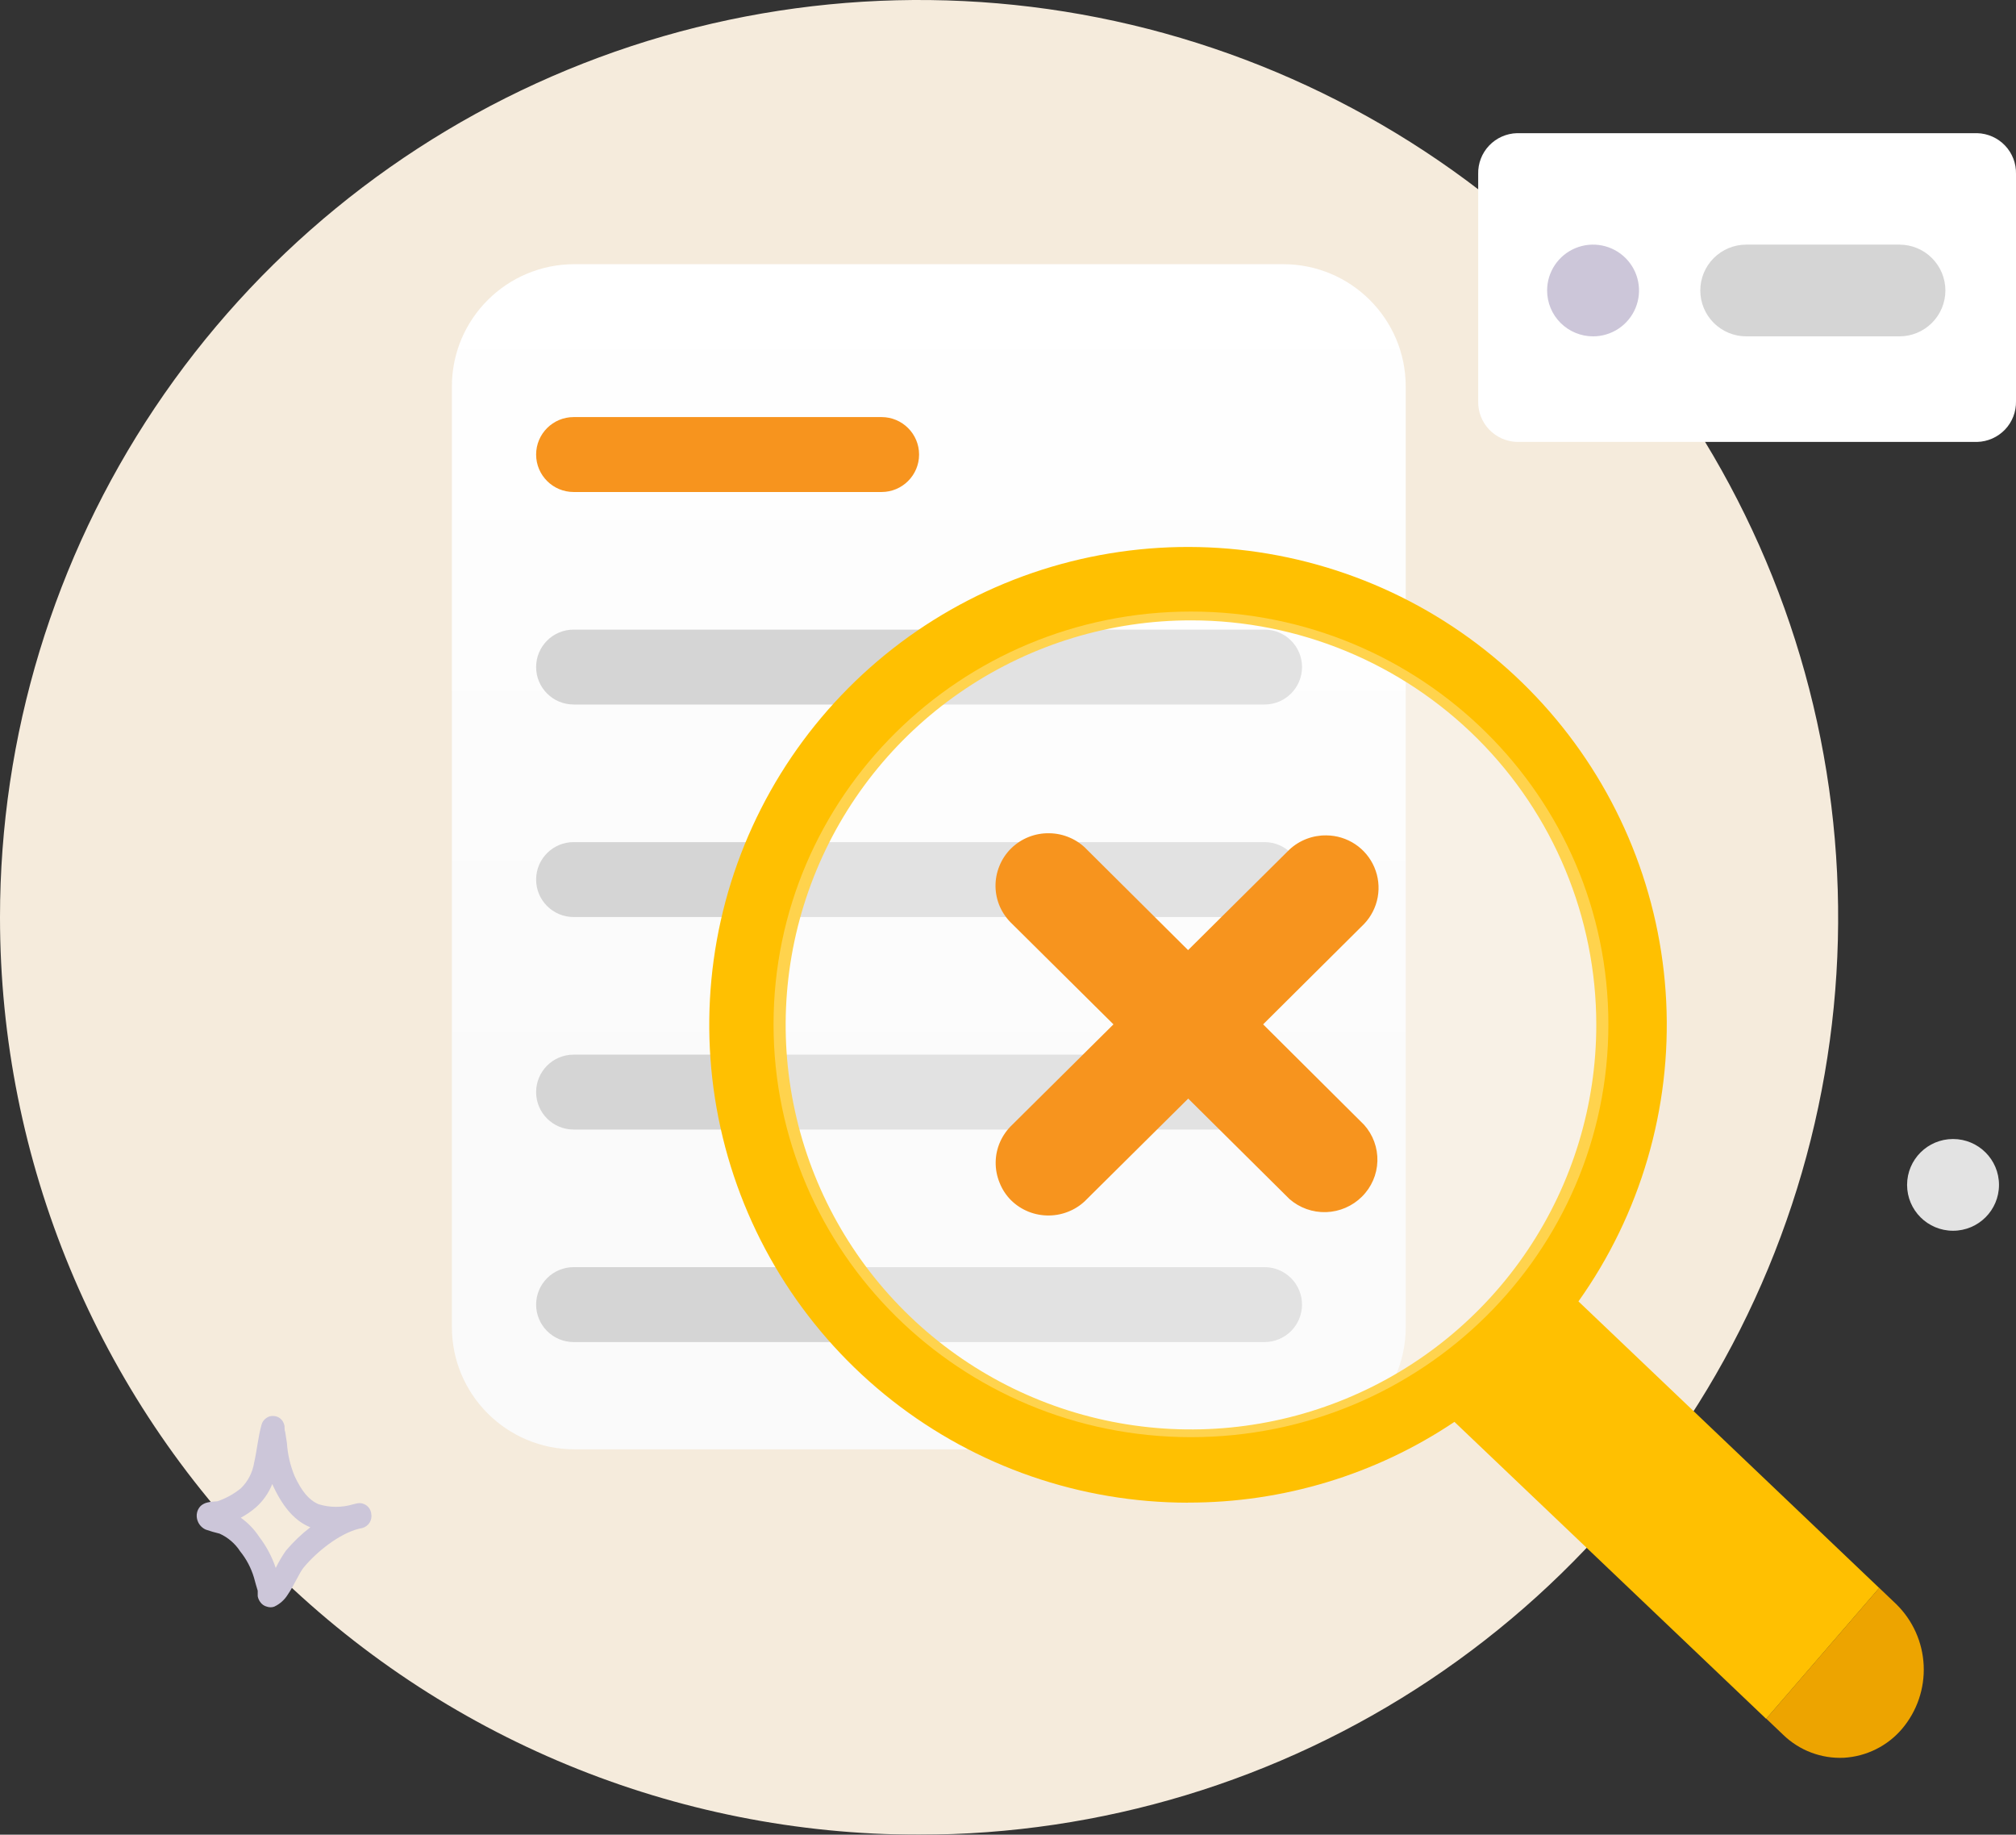 <svg width="122" height="111" viewBox="0 0 122 111" fill="none" xmlns="http://www.w3.org/2000/svg">
<rect x="0" y="0" width="122" height="111" fill="#333333" stroke="none"/>
<g clip-path="url(#clip0_1_42882)">
<mask id="mask0_1_42882" style="mask-type:luminance" maskUnits="userSpaceOnUse" x="-14" y="-14" width="140" height="140">
<path d="M125.142 -13.412H-13.905V125.338H125.142V-13.412Z" fill="white"/>
</mask>
<g mask="url(#mask0_1_42882)">
<path d="M55.619 111C66.619 111 77.373 107.745 86.519 101.647C95.665 95.548 102.794 86.88 107.004 76.739C111.214 66.598 112.315 55.438 110.169 44.672C108.023 33.907 102.726 24.017 94.947 16.256C87.169 8.494 77.259 3.208 66.47 1.066C55.681 -1.075 44.498 0.024 34.334 4.225C24.171 8.425 15.485 15.539 9.373 24.666C3.262 33.793 0 44.523 0 55.5C0 70.219 5.86 84.336 16.29 94.744C26.721 105.153 40.868 111 55.619 111Z" fill="#F5EBDC"/>
<path d="M77.653 15.984H34.762C30.666 15.984 27.346 19.297 27.346 23.384V80.286C27.346 84.373 30.666 87.686 34.762 87.686H77.653C81.749 87.686 85.069 84.373 85.069 80.286V23.384C85.069 19.297 81.749 15.984 77.653 15.984Z" fill="url(#paint0_linear_1_42882)"/>
<path d="M53.348 25.234H34.715C33.461 25.234 32.444 26.249 32.444 27.501C32.444 28.752 33.461 29.767 34.715 29.767H53.348C54.602 29.767 55.619 28.752 55.619 27.501C55.619 26.249 54.602 25.234 53.348 25.234Z" fill="#F7941E"/>
<path d="M76.522 38.092H34.715C33.461 38.092 32.444 39.106 32.444 40.358C32.444 41.61 33.461 42.624 34.715 42.624H76.522C77.777 42.624 78.793 41.61 78.793 40.358C78.793 39.106 77.777 38.092 76.522 38.092Z" fill="#D5D5D5"/>
<path d="M76.522 50.949H34.715C33.461 50.949 32.444 51.964 32.444 53.215C32.444 54.467 33.461 55.482 34.715 55.482H76.522C77.777 55.482 78.793 54.467 78.793 53.215C78.793 51.964 77.777 50.949 76.522 50.949Z" fill="#D5D5D5"/>
<path d="M76.522 63.807H34.715C33.461 63.807 32.444 64.821 32.444 66.073C32.444 67.325 33.461 68.339 34.715 68.339H76.522C77.777 68.339 78.793 67.325 78.793 66.073C78.793 64.821 77.777 63.807 76.522 63.807Z" fill="#D5D5D5"/>
<path d="M34.715 76.664H76.522C77.125 76.664 77.702 76.903 78.128 77.328C78.554 77.753 78.793 78.329 78.793 78.93C78.793 79.531 78.554 80.108 78.128 80.533C77.702 80.958 77.125 81.197 76.522 81.197H34.715C34.113 81.197 33.535 80.958 33.109 80.533C32.684 80.108 32.444 79.531 32.444 78.93C32.444 78.329 32.684 77.753 33.109 77.328C33.535 76.903 34.113 76.664 34.715 76.664Z" fill="#D5D5D5"/>
<path d="M119.65 8.057H91.804C91.164 8.074 90.557 8.343 90.117 8.806C89.676 9.269 89.438 9.888 89.454 10.526V24.272C89.439 24.909 89.678 25.527 90.118 25.989C90.559 26.451 91.165 26.72 91.804 26.737H119.65C120.289 26.72 120.895 26.451 121.336 25.989C121.776 25.527 122.015 24.909 122 24.272V10.526C122.016 9.888 121.778 9.269 121.337 8.806C120.897 8.343 120.29 8.074 119.65 8.057Z" fill="white"/>
<path d="M96.406 20.35C96.956 20.35 97.494 20.187 97.951 19.882C98.408 19.577 98.765 19.144 98.975 18.637C99.186 18.13 99.241 17.572 99.133 17.033C99.026 16.495 98.761 16.001 98.372 15.613C97.983 15.225 97.488 14.96 96.948 14.853C96.409 14.746 95.85 14.801 95.342 15.011C94.834 15.221 94.399 15.577 94.094 16.033C93.788 16.489 93.625 17.026 93.625 17.575C93.625 18.311 93.918 19.017 94.439 19.537C94.961 20.057 95.668 20.35 96.406 20.35Z" fill="#CCC6D9"/>
<path d="M105.676 14.8H114.946C115.683 14.8 116.391 15.092 116.912 15.613C117.434 16.133 117.727 16.839 117.727 17.575C117.727 18.311 117.434 19.017 116.912 19.537C116.391 20.057 115.683 20.35 114.946 20.35H105.676C104.938 20.35 104.231 20.057 103.71 19.537C103.188 19.017 102.895 18.311 102.895 17.575C102.895 16.839 103.188 16.133 103.71 15.613C104.231 15.092 104.938 14.8 105.676 14.8Z" fill="#D5D5D5"/>
<path fill-rule="evenodd" clip-rule="evenodd" d="M71.892 90.909C77.635 90.921 83.25 89.22 88.017 86.025L106.881 103.993L113.722 96.075L95.521 78.736C99.279 73.452 101.15 67.061 100.832 60.589C100.515 54.117 98.028 47.939 93.77 43.047C89.512 38.154 83.731 34.831 77.354 33.61C70.977 32.389 64.373 33.341 58.603 36.313C52.833 39.286 48.231 44.107 45.535 50.002C42.84 55.897 42.207 62.525 43.739 68.821C45.27 75.118 48.877 80.719 53.981 84.726C59.085 88.732 65.389 90.911 71.883 90.914L71.892 90.909ZM96.601 62.003C96.602 66.844 95.164 71.577 92.469 75.602C89.774 79.628 85.944 82.766 81.462 84.619C76.979 86.472 72.047 86.957 67.289 86.013C62.531 85.069 58.16 82.737 54.729 79.314C51.298 75.891 48.962 71.529 48.016 66.781C47.07 62.033 47.556 57.111 49.413 52.639C51.27 48.166 54.414 44.344 58.449 41.655C62.483 38.966 67.226 37.531 72.078 37.532C78.582 37.532 84.819 40.11 89.418 44.699C94.017 49.288 96.601 55.513 96.601 62.003Z" fill="#FFC001"/>
<path d="M72.073 86.95C86.024 86.95 97.333 75.767 97.333 61.975C97.333 48.183 86.024 37 72.073 37C58.122 37 46.812 48.183 46.812 61.975C46.812 75.767 58.122 86.95 72.073 86.95Z" fill="white" fill-opacity="0.3"/>
<path d="M76.439 61.975L82.552 55.898C82.978 55.45 83.264 54.887 83.374 54.278C83.484 53.67 83.414 53.043 83.171 52.474C82.929 51.905 82.526 51.419 82.011 51.076C81.496 50.733 80.891 50.547 80.272 50.542C79.439 50.528 78.632 50.838 78.024 51.407L71.897 57.484L65.783 51.407C65.49 51.097 65.137 50.85 64.745 50.681C64.352 50.509 63.928 50.417 63.498 50.413C63.07 50.404 62.644 50.482 62.245 50.641C61.847 50.8 61.485 51.037 61.181 51.338C60.878 51.638 60.639 51.997 60.481 52.392C60.319 52.785 60.239 53.206 60.244 53.63C60.25 54.055 60.342 54.474 60.513 54.862C60.687 55.25 60.936 55.601 61.246 55.893L67.382 61.975L61.255 68.052C60.945 68.345 60.697 68.695 60.523 69.084C60.351 69.472 60.259 69.891 60.254 70.315C60.248 70.74 60.329 71.161 60.49 71.554C60.645 71.95 60.88 72.311 61.181 72.613C61.485 72.914 61.847 73.151 62.245 73.31C62.644 73.469 63.07 73.546 63.498 73.538C63.926 73.532 64.349 73.441 64.74 73.269C65.132 73.1 65.486 72.853 65.779 72.543L71.906 66.466L78.033 72.543C78.646 73.079 79.44 73.362 80.254 73.335C81.068 73.308 81.841 72.974 82.418 72.4C82.995 71.83 83.33 71.061 83.354 70.252C83.378 69.443 83.089 68.655 82.548 68.052L76.439 61.975Z" fill="#F7941E"/>
<path d="M106.881 103.988L113.722 96.07L114.751 97.051C115.754 98.032 116.348 99.356 116.413 100.756C116.478 102.156 116.01 103.529 115.103 104.599C114.665 105.113 114.127 105.533 113.522 105.833C112.916 106.134 112.256 106.309 111.581 106.347C110.907 106.378 110.234 106.271 109.604 106.032C108.973 105.794 108.398 105.428 107.914 104.96L106.885 103.979L106.881 103.988Z" fill="#EDA400"/>
<path d="M118.19 74.462C119.726 74.462 120.971 73.22 120.971 71.687C120.971 70.154 119.726 68.912 118.19 68.912C116.654 68.912 115.409 70.154 115.409 71.687C115.409 73.22 116.654 74.462 118.19 74.462Z" fill="#E3E3E3"/>
<path fill-rule="evenodd" clip-rule="evenodd" d="M13.154 90.83C13.672 90.656 14.154 90.39 14.577 90.044C15.004 89.627 15.285 89.084 15.379 88.495C15.55 87.755 15.615 86.969 15.819 86.228C15.856 86.056 15.957 85.904 16.102 85.803C16.233 85.701 16.399 85.653 16.565 85.669C16.689 85.676 16.809 85.716 16.911 85.785C17.014 85.854 17.096 85.95 17.149 86.062C17.179 86.129 17.203 86.199 17.218 86.27C17.218 86.34 17.218 86.552 17.26 86.64C17.297 86.858 17.33 87.075 17.362 87.292C17.406 87.982 17.562 88.66 17.826 89.299C18.257 90.225 18.692 90.756 19.276 91.006C19.965 91.219 20.702 91.219 21.39 91.006L21.636 90.951C21.731 90.935 21.829 90.939 21.924 90.962C22.018 90.985 22.107 91.027 22.184 91.086C22.262 91.144 22.327 91.218 22.375 91.302C22.423 91.386 22.454 91.479 22.465 91.575C22.503 91.763 22.468 91.958 22.366 92.121C22.265 92.283 22.104 92.401 21.918 92.449L21.687 92.5C20.514 92.805 19.16 93.888 18.373 94.84C18.127 95.136 17.775 95.955 17.413 96.478C17.216 96.797 16.929 97.051 16.588 97.208C16.45 97.254 16.3 97.254 16.162 97.208C15.988 97.167 15.837 97.061 15.74 96.912C15.667 96.81 15.618 96.693 15.596 96.57C15.596 96.501 15.596 96.325 15.596 96.242C15.522 95.978 15.434 95.714 15.369 95.446C15.197 94.868 14.914 94.329 14.535 93.86C14.231 93.39 13.799 93.017 13.288 92.787C13.004 92.72 12.724 92.638 12.449 92.542C12.243 92.449 12.079 92.284 11.986 92.079C11.92 91.934 11.893 91.775 11.907 91.617C11.925 91.426 12.008 91.248 12.143 91.112C12.263 91.006 12.408 90.933 12.565 90.9C12.713 90.853 13.103 90.835 13.154 90.83ZM16.477 89.785L16.56 89.97C17.195 91.297 17.9 92.037 18.757 92.394H18.79C18.242 92.815 17.742 93.294 17.297 93.823C17.067 94.154 16.863 94.502 16.686 94.863C16.46 94.187 16.123 93.552 15.689 92.986C15.393 92.532 15.014 92.138 14.572 91.825C14.904 91.647 15.215 91.433 15.499 91.186C15.928 90.8 16.263 90.321 16.477 89.785Z" fill="#CCC6D9"/>
</g>
</g>
<defs>
<linearGradient id="paint0_linear_1_42882" x1="56.207" y1="15.984" x2="56.207" y2="87.686" gradientUnits="userSpaceOnUse">
<stop stop-color="white"/>
<stop offset="0.72" stop-color="#FAFAFA"/>
</linearGradient>
<clipPath id="clip0_1_42882">
<rect width="122" height="111" fill="white"/>
</clipPath>
</defs>
</svg>

